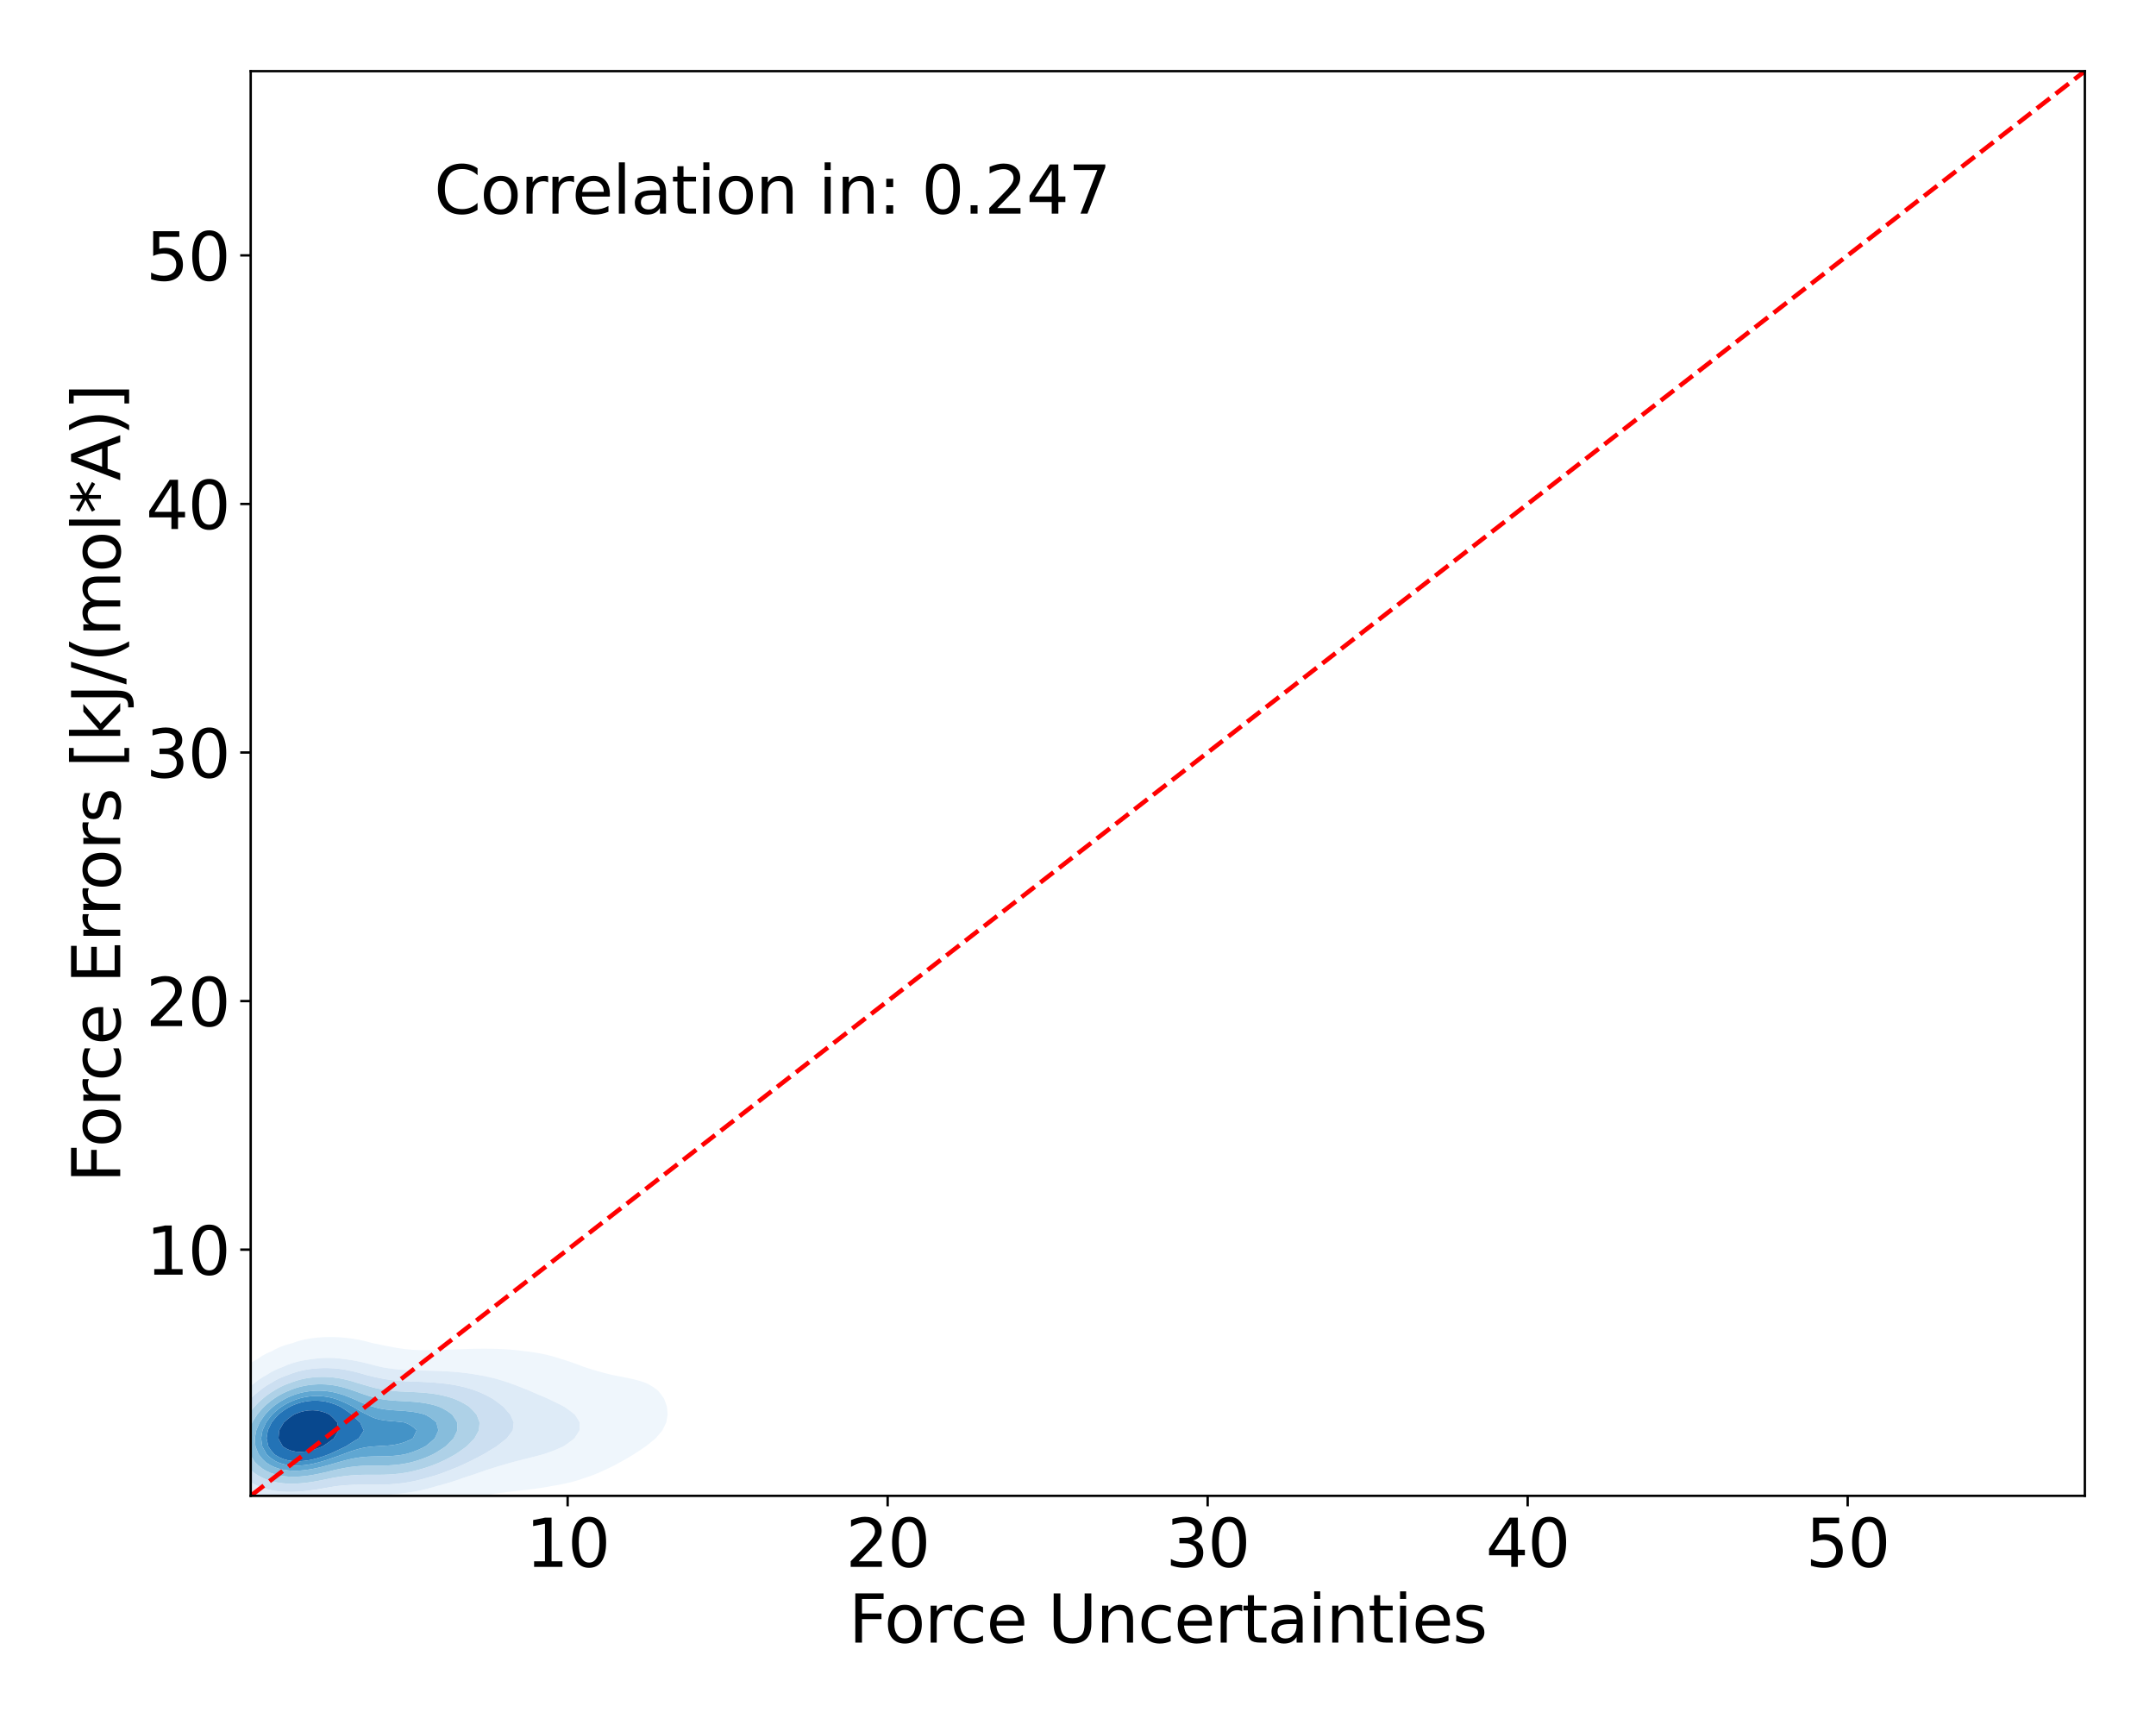 <?xml version="1.0" encoding="utf-8" standalone="no"?>
<!DOCTYPE svg PUBLIC "-//W3C//DTD SVG 1.1//EN"
  "http://www.w3.org/Graphics/SVG/1.1/DTD/svg11.dtd">
<svg xmlns:xlink="http://www.w3.org/1999/xlink" width="720pt" height="576pt" viewBox="0 0 720 576" xmlns="http://www.w3.org/2000/svg" version="1.1">
 <defs>
  <style type="text/css">*{stroke-linejoin: round; stroke-linecap: butt}</style>
 </defs>
 <g id="figure_1">
  <g id="patch_1">
   <path d="M 0 576 
L 720 576 
L 720 0 
L 0 0 
z
" style="fill: #ffffff"/>
  </g>
  <g id="axes_1">
   <g id="patch_2">
    <path d="M 83.72 499.48 
L 696.24 499.48 
L 696.24 23.76 
L 83.72 23.76 
z
" style="fill: #ffffff"/>
   </g>
   <g id="QuadContourSet_1">
    <path d="M 90.432 506.9 
L 91.835 507.02 
L 93.237 507.086 
L 94.64 507.103 
L 96.042 507.077 
L 97.445 507.012 
L 98.847 506.91 
L 100.25 506.777 
L 100.25 506.777 
L 101.652 506.683 
L 103.055 506.577 
L 104.458 506.463 
L 105.86 506.344 
L 107.263 506.227 
L 108.665 506.116 
L 110.068 506.017 
L 111.47 505.935 
L 112.873 505.873 
L 114.275 505.832 
L 115.678 505.81 
L 117.08 505.805 
L 118.483 505.811 
L 119.886 505.822 
L 121.288 505.832 
L 122.691 505.836 
L 124.093 505.829 
L 125.496 505.806 
L 126.898 505.764 
L 128.301 505.7 
L 129.703 505.612 
L 131.106 505.499 
L 132.508 505.358 
L 133.911 505.189 
L 135.314 504.989 
L 136.716 504.758 
L 138.119 504.493 
L 139.521 504.194 
L 139.811 504.127 
L 140.924 503.962 
L 142.326 503.734 
L 143.729 503.483 
L 145.131 503.209 
L 146.534 502.911 
L 147.936 502.589 
L 149.339 502.243 
L 150.742 501.874 
L 152.144 501.481 
L 152.156 501.478 
L 153.547 501.212 
L 154.949 500.932 
L 156.352 500.641 
L 157.754 500.343 
L 159.157 500.04 
L 160.559 499.735 
L 161.962 499.433 
L 163.364 499.136 
L 164.767 498.848 
L 164.868 498.828 
L 166.17 498.646 
L 167.572 498.457 
L 168.975 498.277 
L 170.377 498.103 
L 171.78 497.936 
L 173.182 497.772 
L 174.585 497.608 
L 175.987 497.443 
L 177.39 497.271 
L 178.792 497.089 
L 180.195 496.893 
L 181.598 496.678 
L 183 496.441 
L 184.387 496.179 
L 184.403 496.177 
L 185.805 495.95 
L 187.208 495.696 
L 188.61 495.411 
L 190.013 495.089 
L 191.415 494.728 
L 192.818 494.32 
L 194.221 493.861 
L 195.139 493.53 
L 195.623 493.38 
L 197.026 492.914 
L 198.428 492.396 
L 199.831 491.821 
L 201.233 491.183 
L 201.863 490.88 
L 202.636 490.536 
L 204.038 489.877 
L 205.441 489.163 
L 206.843 488.393 
L 207.139 488.231 
L 208.246 487.62 
L 209.649 486.816 
L 211.051 485.971 
L 211.7 485.581 
L 212.454 485.087 
L 213.856 484.169 
L 215.259 483.218 
L 215.689 482.932 
L 216.661 482.155 
L 218.064 481.01 
L 218.934 480.283 
L 219.466 479.675 
L 220.869 478.029 
L 221.196 477.633 
L 222.271 475.451 
L 222.494 474.984 
L 222.971 472.334 
L 222.729 469.685 
L 222.271 468.406 
L 221.762 467.035 
L 220.869 465.745 
L 219.78 464.386 
L 219.466 464.121 
L 218.064 463.09 
L 216.661 462.271 
L 215.521 461.737 
L 215.259 461.636 
L 213.856 461.165 
L 212.454 460.771 
L 211.051 460.433 
L 209.649 460.132 
L 208.246 459.852 
L 206.843 459.579 
L 205.441 459.305 
L 204.379 459.087 
L 204.038 459.012 
L 202.636 458.668 
L 201.233 458.3 
L 199.831 457.907 
L 198.428 457.492 
L 197.026 457.062 
L 195.623 456.622 
L 195.051 456.438 
L 194.221 456.122 
L 192.818 455.59 
L 191.415 455.078 
L 190.013 454.594 
L 188.61 454.142 
L 187.422 453.788 
L 187.208 453.713 
L 185.805 453.255 
L 184.403 452.848 
L 183 452.487 
L 181.598 452.17 
L 180.195 451.893 
L 178.792 451.65 
L 177.39 451.44 
L 175.987 451.258 
L 174.934 451.139 
L 174.585 451.091 
L 173.182 450.921 
L 171.78 450.776 
L 170.377 450.655 
L 168.975 450.555 
L 167.572 450.476 
L 166.17 450.416 
L 164.767 450.375 
L 163.364 450.351 
L 161.962 450.342 
L 160.559 450.347 
L 159.157 450.365 
L 157.754 450.393 
L 156.352 450.43 
L 154.949 450.474 
L 153.547 450.523 
L 152.144 450.576 
L 150.742 450.631 
L 149.339 450.685 
L 147.936 450.736 
L 146.534 450.782 
L 145.131 450.82 
L 143.729 450.845 
L 142.326 450.853 
L 140.924 450.84 
L 139.521 450.8 
L 138.119 450.729 
L 136.716 450.622 
L 135.314 450.477 
L 133.911 450.294 
L 132.508 450.075 
L 131.106 449.825 
L 129.703 449.553 
L 128.301 449.268 
L 126.898 448.979 
L 125.496 448.697 
L 124.418 448.49 
L 124.093 448.398 
L 122.691 448.017 
L 121.288 447.677 
L 119.886 447.379 
L 118.483 447.123 
L 117.08 446.911 
L 115.678 446.74 
L 114.275 446.61 
L 112.873 446.52 
L 111.47 446.468 
L 110.068 446.455 
L 108.665 446.481 
L 107.263 446.548 
L 105.86 446.659 
L 104.458 446.817 
L 103.055 447.028 
L 101.652 447.299 
L 100.25 447.638 
L 98.847 448.059 
L 97.662 448.49 
L 97.445 448.54 
L 96.042 448.915 
L 94.64 449.369 
L 93.237 449.921 
L 91.835 450.593 
L 90.866 451.139 
L 90.432 451.309 
L 89.03 451.929 
L 87.627 452.69 
L 86.224 453.634 
L 86.012 453.788 
L 84.822 454.438 
L 83.419 455.371 
L 82.129 456.438 
L 82.017 456.511 
L 80.614 457.496 
L 79.212 458.751 
L 78.869 459.087 
L 77.809 459.966 
L 76.407 461.397 
L 76.101 461.737 
L 75.004 462.836 
L 73.735 464.386 
L 73.602 464.543 
L 72.199 466.304 
L 71.679 467.035 
L 70.796 468.333 
L 69.952 469.685 
L 69.394 470.699 
L 68.521 472.334 
L 67.991 473.57 
L 67.369 474.984 
L 66.589 477.466 
L 66.532 477.633 
L 65.903 480.283 
L 65.601 482.932 
L 65.594 485.581 
L 65.902 488.231 
L 66.589 490.81 
L 66.606 490.88 
L 67.659 493.53 
L 67.991 494.132 
L 69.234 496.179 
L 69.394 496.401 
L 70.796 498.178 
L 71.412 498.828 
L 72.199 499.639 
L 73.602 500.847 
L 74.506 501.478 
L 75.004 501.865 
L 76.407 502.817 
L 77.809 503.56 
L 79.172 504.127 
L 79.212 504.148 
L 80.614 504.825 
L 82.017 505.363 
L 83.419 505.789 
L 84.822 506.126 
L 86.224 506.389 
L 87.627 506.591 
L 89.03 506.743 
L 89.457 506.777 
z
M 83.594 498.828 
L 83.419 498.76 
L 82.017 498.114 
L 80.614 497.291 
L 79.212 496.24 
L 79.138 496.179 
L 77.809 495.051 
L 76.42 493.53 
L 76.407 493.512 
L 75.004 491.503 
L 74.625 490.88 
L 73.602 488.461 
L 73.509 488.231 
L 72.873 485.581 
L 72.694 482.932 
L 72.899 480.283 
L 73.493 477.633 
L 73.602 477.33 
L 74.401 474.984 
L 75.004 473.733 
L 75.686 472.334 
L 76.407 471.143 
L 77.35 469.685 
L 77.809 469.051 
L 79.212 467.29 
L 79.43 467.035 
L 80.614 465.683 
L 81.982 464.386 
L 82.017 464.352 
L 83.419 463.018 
L 84.822 461.937 
L 85.107 461.737 
L 86.224 460.838 
L 87.627 459.89 
L 89.03 459.109 
L 89.072 459.087 
L 90.432 458.226 
L 91.835 457.491 
L 93.237 456.881 
L 94.441 456.438 
L 94.64 456.342 
L 96.042 455.734 
L 97.445 455.23 
L 98.847 454.813 
L 100.25 454.47 
L 101.652 454.189 
L 103.055 453.964 
L 104.458 453.789 
L 104.46 453.788 
L 105.86 453.601 
L 107.263 453.476 
L 108.665 453.411 
L 110.068 453.404 
L 111.47 453.453 
L 112.873 453.559 
L 114.275 453.721 
L 114.716 453.788 
L 115.678 453.898 
L 117.08 454.098 
L 118.483 454.34 
L 119.886 454.621 
L 121.288 454.936 
L 122.691 455.278 
L 124.093 455.638 
L 125.496 456.004 
L 126.898 456.362 
L 127.218 456.438 
L 128.301 456.634 
L 129.703 456.859 
L 131.106 457.053 
L 132.508 457.212 
L 133.911 457.339 
L 135.314 457.435 
L 136.716 457.507 
L 138.119 457.56 
L 139.521 457.6 
L 140.924 457.632 
L 142.326 457.662 
L 143.729 457.694 
L 145.131 457.732 
L 146.534 457.779 
L 147.936 457.838 
L 149.339 457.912 
L 150.742 458.002 
L 152.144 458.111 
L 153.547 458.241 
L 154.949 458.393 
L 156.352 458.571 
L 157.754 458.775 
L 159.157 459.008 
L 159.588 459.087 
L 160.559 459.249 
L 161.962 459.512 
L 163.364 459.81 
L 164.767 460.147 
L 166.17 460.522 
L 167.572 460.936 
L 168.975 461.389 
L 169.986 461.737 
L 170.377 461.874 
L 171.78 462.379 
L 173.182 462.912 
L 174.585 463.467 
L 175.987 464.039 
L 176.832 464.386 
L 177.39 464.629 
L 178.792 465.229 
L 180.195 465.829 
L 181.598 466.43 
L 183 467.035 
L 183 467.035 
L 184.403 467.705 
L 185.805 468.385 
L 187.208 469.087 
L 188.36 469.685 
L 188.61 469.854 
L 190.013 470.84 
L 191.415 471.901 
L 191.953 472.334 
L 192.818 473.665 
L 193.602 474.984 
L 193.528 477.633 
L 192.818 478.761 
L 191.829 480.283 
L 191.415 480.617 
L 190.013 481.682 
L 188.61 482.663 
L 188.199 482.932 
L 187.208 483.398 
L 185.805 484.005 
L 184.403 484.56 
L 183 485.07 
L 181.598 485.543 
L 181.478 485.581 
L 180.195 485.936 
L 178.792 486.306 
L 177.39 486.664 
L 175.987 487.016 
L 174.585 487.368 
L 173.182 487.725 
L 171.78 488.091 
L 171.275 488.231 
L 170.377 488.472 
L 168.975 488.868 
L 167.572 489.28 
L 166.17 489.704 
L 164.767 490.139 
L 163.364 490.58 
L 162.429 490.88 
L 161.962 491.04 
L 160.559 491.537 
L 159.157 492.027 
L 157.754 492.505 
L 156.352 492.967 
L 154.949 493.411 
L 154.572 493.53 
L 153.547 493.902 
L 152.144 494.393 
L 150.742 494.853 
L 149.339 495.282 
L 147.936 495.681 
L 146.534 496.05 
L 146.017 496.179 
L 145.131 496.455 
L 143.729 496.861 
L 142.326 497.23 
L 140.924 497.561 
L 139.521 497.856 
L 138.119 498.118 
L 136.716 498.348 
L 135.314 498.546 
L 133.911 498.715 
L 132.773 498.828 
L 132.508 498.864 
L 131.106 499.017 
L 129.703 499.133 
L 128.301 499.215 
L 126.898 499.267 
L 125.496 499.294 
L 124.093 499.301 
L 122.691 499.295 
L 121.288 499.283 
L 119.886 499.276 
L 118.483 499.281 
L 117.08 499.308 
L 115.678 499.362 
L 114.275 499.447 
L 112.873 499.564 
L 111.47 499.709 
L 110.068 499.876 
L 108.665 500.058 
L 107.263 500.247 
L 105.86 500.433 
L 104.458 500.611 
L 103.055 500.773 
L 101.652 500.915 
L 100.25 501.033 
L 98.847 501.122 
L 97.445 501.179 
L 96.042 501.201 
L 94.64 501.184 
L 93.237 501.124 
L 91.835 501.014 
L 90.432 500.848 
L 89.03 500.616 
L 87.627 500.307 
L 86.224 499.905 
L 84.822 499.392 
z
" clip-path="url(#paee9b5a2d8)" style="fill: #eff6fc"/>
    <path d="M 84.822 499.392 
L 86.224 499.905 
L 87.627 500.307 
L 89.03 500.616 
L 90.432 500.848 
L 91.835 501.014 
L 93.237 501.124 
L 94.64 501.184 
L 96.042 501.201 
L 97.445 501.179 
L 98.847 501.122 
L 100.25 501.033 
L 101.652 500.915 
L 103.055 500.773 
L 104.458 500.611 
L 105.86 500.433 
L 107.263 500.247 
L 108.665 500.058 
L 110.068 499.876 
L 111.47 499.709 
L 112.873 499.564 
L 114.275 499.447 
L 115.678 499.362 
L 117.08 499.308 
L 118.483 499.281 
L 119.886 499.276 
L 121.288 499.283 
L 122.691 499.295 
L 124.093 499.301 
L 125.496 499.294 
L 126.898 499.267 
L 128.301 499.215 
L 129.703 499.133 
L 131.106 499.017 
L 132.508 498.864 
L 132.773 498.828 
L 133.911 498.715 
L 135.314 498.546 
L 136.716 498.348 
L 138.119 498.118 
L 139.521 497.856 
L 140.924 497.561 
L 142.326 497.23 
L 143.729 496.861 
L 145.131 496.455 
L 146.017 496.179 
L 146.534 496.05 
L 147.936 495.681 
L 149.339 495.282 
L 150.742 494.853 
L 152.144 494.393 
L 153.547 493.902 
L 154.572 493.53 
L 154.949 493.411 
L 156.352 492.967 
L 157.754 492.505 
L 159.157 492.027 
L 160.559 491.537 
L 161.962 491.04 
L 162.429 490.88 
L 163.364 490.58 
L 164.767 490.139 
L 166.17 489.704 
L 167.572 489.28 
L 168.975 488.868 
L 170.377 488.472 
L 171.275 488.231 
L 171.78 488.091 
L 173.182 487.725 
L 174.585 487.368 
L 175.987 487.016 
L 177.39 486.664 
L 178.792 486.306 
L 180.195 485.936 
L 181.478 485.581 
L 181.598 485.543 
L 183 485.07 
L 184.403 484.56 
L 185.805 484.005 
L 187.208 483.398 
L 188.199 482.932 
L 188.61 482.663 
L 190.013 481.682 
L 191.415 480.617 
L 191.829 480.283 
L 192.818 478.761 
L 193.528 477.633 
L 193.602 474.984 
L 192.818 473.665 
L 191.953 472.334 
L 191.415 471.901 
L 190.013 470.84 
L 188.61 469.854 
L 188.36 469.685 
L 187.208 469.087 
L 185.805 468.385 
L 184.403 467.705 
L 183 467.035 
L 183 467.035 
L 181.598 466.43 
L 180.195 465.829 
L 178.792 465.229 
L 177.39 464.629 
L 176.832 464.386 
L 175.987 464.039 
L 174.585 463.467 
L 173.182 462.912 
L 171.78 462.379 
L 170.377 461.874 
L 169.986 461.737 
L 168.975 461.389 
L 167.572 460.936 
L 166.17 460.522 
L 164.767 460.147 
L 163.364 459.81 
L 161.962 459.512 
L 160.559 459.249 
L 159.588 459.087 
L 159.157 459.008 
L 157.754 458.775 
L 156.352 458.571 
L 154.949 458.393 
L 153.547 458.241 
L 152.144 458.111 
L 150.742 458.002 
L 149.339 457.912 
L 147.936 457.838 
L 146.534 457.779 
L 145.131 457.732 
L 143.729 457.694 
L 142.326 457.662 
L 140.924 457.632 
L 139.521 457.6 
L 138.119 457.56 
L 136.716 457.507 
L 135.314 457.435 
L 133.911 457.339 
L 132.508 457.212 
L 131.106 457.053 
L 129.703 456.859 
L 128.301 456.634 
L 127.218 456.438 
L 126.898 456.362 
L 125.496 456.004 
L 124.093 455.638 
L 122.691 455.278 
L 121.288 454.936 
L 119.886 454.621 
L 118.483 454.34 
L 117.08 454.098 
L 115.678 453.898 
L 114.716 453.788 
L 114.275 453.721 
L 112.873 453.559 
L 111.47 453.453 
L 110.068 453.404 
L 108.665 453.411 
L 107.263 453.476 
L 105.86 453.601 
L 104.46 453.788 
L 104.458 453.789 
L 103.055 453.964 
L 101.652 454.189 
L 100.25 454.47 
L 98.847 454.813 
L 97.445 455.23 
L 96.042 455.734 
L 94.64 456.342 
L 94.441 456.438 
L 93.237 456.881 
L 91.835 457.491 
L 90.432 458.226 
L 89.072 459.087 
L 89.03 459.109 
L 87.627 459.89 
L 86.224 460.838 
L 85.107 461.737 
L 84.822 461.937 
L 83.419 463.018 
L 82.017 464.352 
L 81.982 464.386 
L 80.614 465.683 
L 79.43 467.035 
L 79.212 467.29 
L 77.809 469.051 
L 77.35 469.685 
L 76.407 471.143 
L 75.686 472.334 
L 75.004 473.733 
L 74.401 474.984 
L 73.602 477.33 
L 73.493 477.633 
L 72.899 480.283 
L 72.694 482.932 
L 72.873 485.581 
L 73.509 488.231 
L 73.602 488.461 
L 74.625 490.88 
L 75.004 491.503 
L 76.407 493.512 
L 76.42 493.53 
L 77.809 495.051 
L 79.138 496.179 
L 79.212 496.24 
L 80.614 497.291 
L 82.017 498.114 
L 83.419 498.76 
L 83.594 498.828 
z
M 86.152 496.179 
L 84.822 495.588 
L 83.419 494.792 
L 82.017 493.775 
L 81.722 493.53 
L 80.614 492.519 
L 79.212 490.9 
L 79.196 490.88 
L 77.809 488.542 
L 77.645 488.231 
L 76.77 485.581 
L 76.451 482.932 
L 76.576 480.283 
L 77.12 477.633 
L 77.809 475.778 
L 78.097 474.984 
L 79.212 472.844 
L 79.486 472.334 
L 80.614 470.649 
L 81.32 469.685 
L 82.017 468.831 
L 83.419 467.304 
L 83.687 467.035 
L 84.822 465.912 
L 86.224 464.737 
L 86.69 464.386 
L 87.627 463.629 
L 89.03 462.652 
L 90.432 461.837 
L 90.623 461.737 
L 91.835 460.994 
L 93.237 460.269 
L 94.64 459.663 
L 96.042 459.154 
L 96.252 459.087 
L 97.445 458.611 
L 98.847 458.144 
L 100.25 457.762 
L 101.652 457.454 
L 103.055 457.211 
L 104.458 457.027 
L 105.86 456.898 
L 107.263 456.822 
L 108.665 456.797 
L 110.068 456.823 
L 111.47 456.9 
L 112.873 457.028 
L 114.275 457.208 
L 115.678 457.439 
L 117.08 457.721 
L 118.483 458.049 
L 119.886 458.417 
L 121.288 458.817 
L 122.204 459.087 
L 122.691 459.209 
L 124.093 459.55 
L 125.496 459.878 
L 126.898 460.179 
L 128.301 460.446 
L 129.703 460.671 
L 131.106 460.855 
L 132.508 460.999 
L 133.911 461.11 
L 135.314 461.193 
L 136.716 461.259 
L 138.119 461.314 
L 139.521 461.366 
L 140.924 461.423 
L 142.326 461.49 
L 143.729 461.574 
L 145.131 461.678 
L 145.775 461.737 
L 146.534 461.798 
L 147.936 461.935 
L 149.339 462.103 
L 150.742 462.306 
L 152.144 462.546 
L 153.547 462.83 
L 154.949 463.159 
L 156.352 463.54 
L 157.754 463.975 
L 158.932 464.386 
L 159.157 464.471 
L 160.559 465.04 
L 161.962 465.683 
L 163.364 466.401 
L 164.504 467.035 
L 164.767 467.219 
L 166.17 468.222 
L 167.572 469.295 
L 168.078 469.685 
L 168.975 470.708 
L 170.377 472.293 
L 170.416 472.334 
L 171.57 474.984 
L 171.247 477.633 
L 170.377 478.787 
L 169.272 480.283 
L 168.975 480.505 
L 167.572 481.607 
L 166.17 482.707 
L 165.895 482.932 
L 164.767 483.616 
L 163.364 484.472 
L 161.962 485.316 
L 161.53 485.581 
L 160.559 486.097 
L 159.157 486.836 
L 157.754 487.549 
L 156.359 488.231 
L 156.352 488.234 
L 154.949 488.904 
L 153.547 489.538 
L 152.144 490.133 
L 150.742 490.691 
L 150.25 490.88 
L 149.339 491.251 
L 147.936 491.789 
L 146.534 492.284 
L 145.131 492.738 
L 143.729 493.151 
L 142.326 493.526 
L 142.311 493.53 
L 140.924 493.929 
L 139.521 494.286 
L 138.119 494.6 
L 136.716 494.872 
L 135.314 495.104 
L 133.911 495.297 
L 132.508 495.453 
L 131.106 495.574 
L 129.703 495.663 
L 128.301 495.722 
L 126.898 495.755 
L 125.496 495.768 
L 124.093 495.767 
L 122.691 495.76 
L 121.288 495.756 
L 119.886 495.763 
L 118.483 495.79 
L 117.08 495.844 
L 115.678 495.926 
L 114.275 496.039 
L 112.873 496.179 
L 112.873 496.179 
L 111.47 496.389 
L 110.068 496.619 
L 108.665 496.86 
L 107.263 497.101 
L 105.86 497.332 
L 104.458 497.547 
L 103.055 497.737 
L 101.652 497.899 
L 100.25 498.027 
L 98.847 498.116 
L 97.445 498.164 
L 96.042 498.165 
L 94.64 498.115 
L 93.237 498.007 
L 91.835 497.832 
L 90.432 497.581 
L 89.03 497.239 
L 87.627 496.791 
L 86.224 496.213 
z
" clip-path="url(#paee9b5a2d8)" style="fill: #deebf7"/>
    <path d="M 86.224 496.213 
L 87.627 496.791 
L 89.03 497.239 
L 90.432 497.581 
L 91.835 497.832 
L 93.237 498.007 
L 94.64 498.115 
L 96.042 498.165 
L 97.445 498.164 
L 98.847 498.116 
L 100.25 498.027 
L 101.652 497.899 
L 103.055 497.737 
L 104.458 497.547 
L 105.86 497.332 
L 107.263 497.101 
L 108.665 496.86 
L 110.068 496.619 
L 111.47 496.389 
L 112.873 496.179 
L 112.873 496.179 
L 114.275 496.039 
L 115.678 495.926 
L 117.08 495.844 
L 118.483 495.79 
L 119.886 495.763 
L 121.288 495.756 
L 122.691 495.76 
L 124.093 495.767 
L 125.496 495.768 
L 126.898 495.755 
L 128.301 495.722 
L 129.703 495.663 
L 131.106 495.574 
L 132.508 495.453 
L 133.911 495.297 
L 135.314 495.104 
L 136.716 494.872 
L 138.119 494.6 
L 139.521 494.286 
L 140.924 493.929 
L 142.311 493.53 
L 142.326 493.526 
L 143.729 493.151 
L 145.131 492.738 
L 146.534 492.284 
L 147.936 491.789 
L 149.339 491.251 
L 150.25 490.88 
L 150.742 490.691 
L 152.144 490.133 
L 153.547 489.538 
L 154.949 488.904 
L 156.352 488.234 
L 156.359 488.231 
L 157.754 487.549 
L 159.157 486.836 
L 160.559 486.097 
L 161.53 485.581 
L 161.962 485.316 
L 163.364 484.472 
L 164.767 483.616 
L 165.895 482.932 
L 166.17 482.707 
L 167.572 481.607 
L 168.975 480.505 
L 169.272 480.283 
L 170.377 478.787 
L 171.247 477.633 
L 171.57 474.984 
L 170.416 472.334 
L 170.377 472.293 
L 168.975 470.708 
L 168.078 469.685 
L 167.572 469.295 
L 166.17 468.222 
L 164.767 467.219 
L 164.504 467.035 
L 163.364 466.401 
L 161.962 465.683 
L 160.559 465.04 
L 159.157 464.471 
L 158.932 464.386 
L 157.754 463.975 
L 156.352 463.54 
L 154.949 463.159 
L 153.547 462.83 
L 152.144 462.546 
L 150.742 462.306 
L 149.339 462.103 
L 147.936 461.935 
L 146.534 461.798 
L 145.775 461.737 
L 145.131 461.678 
L 143.729 461.574 
L 142.326 461.49 
L 140.924 461.423 
L 139.521 461.366 
L 138.119 461.314 
L 136.716 461.259 
L 135.314 461.193 
L 133.911 461.11 
L 132.508 460.999 
L 131.106 460.855 
L 129.703 460.671 
L 128.301 460.446 
L 126.898 460.179 
L 125.496 459.878 
L 124.093 459.55 
L 122.691 459.209 
L 122.204 459.087 
L 121.288 458.817 
L 119.886 458.417 
L 118.483 458.049 
L 117.08 457.721 
L 115.678 457.439 
L 114.275 457.208 
L 112.873 457.028 
L 111.47 456.9 
L 110.068 456.823 
L 108.665 456.797 
L 107.263 456.822 
L 105.86 456.898 
L 104.458 457.027 
L 103.055 457.211 
L 101.652 457.454 
L 100.25 457.762 
L 98.847 458.144 
L 97.445 458.611 
L 96.252 459.087 
L 96.042 459.154 
L 94.64 459.663 
L 93.237 460.269 
L 91.835 460.994 
L 90.623 461.737 
L 90.432 461.837 
L 89.03 462.652 
L 87.627 463.629 
L 86.69 464.386 
L 86.224 464.737 
L 84.822 465.912 
L 83.687 467.035 
L 83.419 467.304 
L 82.017 468.831 
L 81.32 469.685 
L 80.614 470.649 
L 79.486 472.334 
L 79.212 472.844 
L 78.097 474.984 
L 77.809 475.778 
L 77.12 477.633 
L 76.576 480.283 
L 76.451 482.932 
L 76.77 485.581 
L 77.645 488.231 
L 77.809 488.542 
L 79.196 490.88 
L 79.212 490.9 
L 80.614 492.519 
L 81.722 493.53 
L 82.017 493.775 
L 83.419 494.792 
L 84.822 495.588 
L 86.152 496.179 
z
M 87.821 493.53 
L 87.627 493.446 
L 86.224 492.717 
L 84.822 491.773 
L 83.758 490.88 
L 83.419 490.54 
L 82.017 488.864 
L 81.566 488.231 
L 80.614 486.19 
L 80.357 485.581 
L 79.828 482.932 
L 79.864 480.283 
L 80.407 477.633 
L 80.614 477.095 
L 81.417 474.984 
L 82.017 473.905 
L 82.933 472.334 
L 83.419 471.666 
L 84.822 469.903 
L 85.008 469.685 
L 86.224 468.402 
L 87.627 467.143 
L 87.756 467.035 
L 89.03 465.986 
L 90.432 465.007 
L 91.464 464.386 
L 91.835 464.145 
L 93.237 463.329 
L 94.64 462.645 
L 96.042 462.071 
L 97.002 461.737 
L 97.445 461.556 
L 98.847 461.065 
L 100.25 460.667 
L 101.652 460.349 
L 103.055 460.104 
L 104.458 459.927 
L 105.86 459.813 
L 107.263 459.761 
L 108.665 459.77 
L 110.068 459.839 
L 111.47 459.97 
L 112.873 460.161 
L 114.275 460.414 
L 115.678 460.727 
L 117.08 461.094 
L 118.483 461.508 
L 119.209 461.737 
L 119.886 461.932 
L 121.288 462.346 
L 122.691 462.757 
L 124.093 463.15 
L 125.496 463.508 
L 126.898 463.821 
L 128.301 464.083 
L 129.703 464.292 
L 130.515 464.386 
L 131.106 464.448 
L 132.508 464.558 
L 133.911 464.641 
L 135.314 464.707 
L 136.716 464.767 
L 138.119 464.83 
L 139.521 464.905 
L 140.924 464.998 
L 142.326 465.118 
L 143.729 465.271 
L 145.131 465.464 
L 146.534 465.703 
L 147.936 465.994 
L 149.339 466.345 
L 150.742 466.762 
L 151.545 467.035 
L 152.144 467.272 
L 153.547 467.902 
L 154.949 468.642 
L 156.352 469.503 
L 156.627 469.685 
L 157.754 470.779 
L 159.157 472.334 
L 159.157 472.334 
L 160.175 474.984 
L 159.919 477.633 
L 159.157 479.009 
L 158.471 480.283 
L 157.754 481.022 
L 156.352 482.452 
L 155.878 482.932 
L 154.949 483.619 
L 153.547 484.622 
L 152.144 485.569 
L 152.125 485.581 
L 150.742 486.369 
L 149.339 487.112 
L 147.936 487.802 
L 147.008 488.231 
L 146.534 488.44 
L 145.131 489.023 
L 143.729 489.553 
L 142.326 490.031 
L 140.924 490.46 
L 139.521 490.842 
L 139.367 490.88 
L 138.119 491.2 
L 136.716 491.509 
L 135.314 491.769 
L 133.911 491.981 
L 132.508 492.149 
L 131.106 492.274 
L 129.703 492.361 
L 128.301 492.414 
L 126.898 492.44 
L 125.496 492.446 
L 124.093 492.443 
L 122.691 492.442 
L 121.288 492.455 
L 119.886 492.491 
L 118.483 492.561 
L 117.08 492.667 
L 115.678 492.812 
L 114.275 492.993 
L 112.873 493.203 
L 111.47 493.433 
L 110.925 493.53 
L 110.068 493.705 
L 108.665 493.999 
L 107.263 494.285 
L 105.86 494.554 
L 104.458 494.797 
L 103.055 495.008 
L 101.652 495.181 
L 100.25 495.311 
L 98.847 495.393 
L 97.445 495.424 
L 96.042 495.396 
L 94.64 495.302 
L 93.237 495.135 
L 91.835 494.881 
L 90.432 494.528 
L 89.03 494.055 
z
" clip-path="url(#paee9b5a2d8)" style="fill: #ccdff1"/>
    <path d="M 89.03 494.055 
L 90.432 494.528 
L 91.835 494.881 
L 93.237 495.135 
L 94.64 495.302 
L 96.042 495.396 
L 97.445 495.424 
L 98.847 495.393 
L 100.25 495.311 
L 101.652 495.181 
L 103.055 495.008 
L 104.458 494.797 
L 105.86 494.554 
L 107.263 494.285 
L 108.665 493.999 
L 110.068 493.705 
L 110.925 493.53 
L 111.47 493.433 
L 112.873 493.203 
L 114.275 492.993 
L 115.678 492.812 
L 117.08 492.667 
L 118.483 492.561 
L 119.886 492.491 
L 121.288 492.455 
L 122.691 492.442 
L 124.093 492.443 
L 125.496 492.446 
L 126.898 492.44 
L 128.301 492.414 
L 129.703 492.361 
L 131.106 492.274 
L 132.508 492.149 
L 133.911 491.981 
L 135.314 491.769 
L 136.716 491.509 
L 138.119 491.2 
L 139.367 490.88 
L 139.521 490.842 
L 140.924 490.46 
L 142.326 490.031 
L 143.729 489.553 
L 145.131 489.023 
L 146.534 488.44 
L 147.008 488.231 
L 147.936 487.802 
L 149.339 487.112 
L 150.742 486.369 
L 152.125 485.581 
L 152.144 485.569 
L 153.547 484.622 
L 154.949 483.619 
L 155.878 482.932 
L 156.352 482.452 
L 157.754 481.022 
L 158.471 480.283 
L 159.157 479.009 
L 159.919 477.633 
L 160.175 474.984 
L 159.157 472.334 
L 159.157 472.334 
L 157.754 470.779 
L 156.627 469.685 
L 156.352 469.503 
L 154.949 468.642 
L 153.547 467.902 
L 152.144 467.272 
L 151.545 467.035 
L 150.742 466.762 
L 149.339 466.345 
L 147.936 465.994 
L 146.534 465.703 
L 145.131 465.464 
L 143.729 465.271 
L 142.326 465.118 
L 140.924 464.998 
L 139.521 464.905 
L 138.119 464.83 
L 136.716 464.767 
L 135.314 464.707 
L 133.911 464.641 
L 132.508 464.558 
L 131.106 464.448 
L 130.515 464.386 
L 129.703 464.292 
L 128.301 464.083 
L 126.898 463.821 
L 125.496 463.508 
L 124.093 463.15 
L 122.691 462.757 
L 121.288 462.346 
L 119.886 461.932 
L 119.209 461.737 
L 118.483 461.508 
L 117.08 461.094 
L 115.678 460.727 
L 114.275 460.414 
L 112.873 460.161 
L 111.47 459.97 
L 110.068 459.839 
L 108.665 459.77 
L 107.263 459.761 
L 105.86 459.813 
L 104.458 459.927 
L 103.055 460.104 
L 101.652 460.349 
L 100.25 460.667 
L 98.847 461.065 
L 97.445 461.556 
L 97.002 461.737 
L 96.042 462.071 
L 94.64 462.645 
L 93.237 463.329 
L 91.835 464.145 
L 91.464 464.386 
L 90.432 465.007 
L 89.03 465.986 
L 87.756 467.035 
L 87.627 467.143 
L 86.224 468.402 
L 85.008 469.685 
L 84.822 469.903 
L 83.419 471.666 
L 82.933 472.334 
L 82.017 473.905 
L 81.417 474.984 
L 80.614 477.095 
L 80.407 477.633 
L 79.864 480.283 
L 79.828 482.932 
L 80.357 485.581 
L 80.614 486.19 
L 81.566 488.231 
L 82.017 488.864 
L 83.419 490.54 
L 83.758 490.88 
L 84.822 491.773 
L 86.224 492.717 
L 87.627 493.446 
L 87.821 493.53 
z
M 88.43 490.88 
L 87.627 490.383 
L 86.224 489.289 
L 85.151 488.231 
L 84.822 487.78 
L 83.483 485.581 
L 83.419 485.374 
L 82.723 482.932 
L 82.648 480.283 
L 83.163 477.633 
L 83.419 476.994 
L 84.23 474.984 
L 84.822 473.999 
L 85.89 472.334 
L 86.224 471.918 
L 87.627 470.309 
L 88.233 469.685 
L 89.03 468.945 
L 90.432 467.795 
L 91.503 467.035 
L 91.835 466.801 
L 93.237 465.913 
L 94.64 465.166 
L 96.042 464.535 
L 96.425 464.386 
L 97.445 463.954 
L 98.847 463.459 
L 100.25 463.059 
L 101.652 462.744 
L 103.055 462.508 
L 104.458 462.345 
L 105.86 462.253 
L 107.263 462.23 
L 108.665 462.278 
L 110.068 462.395 
L 111.47 462.584 
L 112.873 462.844 
L 114.275 463.173 
L 115.678 463.566 
L 117.08 464.017 
L 118.14 464.386 
L 118.483 464.506 
L 119.886 465.004 
L 121.288 465.501 
L 122.691 465.974 
L 124.093 466.405 
L 125.496 466.777 
L 126.672 467.035 
L 126.898 467.086 
L 128.301 467.328 
L 129.703 467.509 
L 131.106 467.643 
L 132.508 467.742 
L 133.911 467.821 
L 135.314 467.896 
L 136.716 467.977 
L 138.119 468.078 
L 139.521 468.209 
L 140.924 468.381 
L 142.326 468.605 
L 143.729 468.89 
L 145.131 469.246 
L 146.534 469.685 
L 146.534 469.685 
L 147.936 470.342 
L 149.339 471.149 
L 150.742 472.127 
L 151.006 472.334 
L 152.144 474.05 
L 152.686 474.984 
L 152.742 477.633 
L 152.144 478.85 
L 151.454 480.283 
L 150.742 481.026 
L 149.339 482.445 
L 148.844 482.932 
L 147.936 483.558 
L 146.534 484.47 
L 145.131 485.314 
L 144.658 485.581 
L 143.729 486.02 
L 142.326 486.623 
L 140.924 487.163 
L 139.521 487.642 
L 138.119 488.062 
L 137.465 488.231 
L 136.716 488.413 
L 135.314 488.698 
L 133.911 488.926 
L 132.508 489.102 
L 131.106 489.228 
L 129.703 489.311 
L 128.301 489.357 
L 126.898 489.377 
L 125.496 489.383 
L 124.093 489.387 
L 122.691 489.405 
L 121.288 489.451 
L 119.886 489.535 
L 118.483 489.666 
L 117.08 489.844 
L 115.678 490.067 
L 114.275 490.327 
L 112.873 490.616 
L 111.666 490.88 
L 111.47 490.926 
L 110.068 491.27 
L 108.665 491.609 
L 107.263 491.931 
L 105.86 492.228 
L 104.458 492.492 
L 103.055 492.716 
L 101.652 492.894 
L 100.25 493.022 
L 98.847 493.093 
L 97.445 493.101 
L 96.042 493.039 
L 94.64 492.896 
L 93.237 492.66 
L 91.835 492.316 
L 90.432 491.842 
L 89.03 491.213 
z
" clip-path="url(#paee9b5a2d8)" style="fill: #aed1e7"/>
    <path d="M 89.03 491.213 
L 90.432 491.842 
L 91.835 492.316 
L 93.237 492.66 
L 94.64 492.896 
L 96.042 493.039 
L 97.445 493.101 
L 98.847 493.093 
L 100.25 493.022 
L 101.652 492.894 
L 103.055 492.716 
L 104.458 492.492 
L 105.86 492.228 
L 107.263 491.931 
L 108.665 491.609 
L 110.068 491.27 
L 111.47 490.926 
L 111.666 490.88 
L 112.873 490.616 
L 114.275 490.327 
L 115.678 490.067 
L 117.08 489.844 
L 118.483 489.666 
L 119.886 489.535 
L 121.288 489.451 
L 122.691 489.405 
L 124.093 489.387 
L 125.496 489.383 
L 126.898 489.377 
L 128.301 489.357 
L 129.703 489.311 
L 131.106 489.228 
L 132.508 489.102 
L 133.911 488.926 
L 135.314 488.698 
L 136.716 488.413 
L 137.465 488.231 
L 138.119 488.062 
L 139.521 487.642 
L 140.924 487.163 
L 142.326 486.623 
L 143.729 486.02 
L 144.658 485.581 
L 145.131 485.314 
L 146.534 484.47 
L 147.936 483.558 
L 148.844 482.932 
L 149.339 482.445 
L 150.742 481.026 
L 151.454 480.283 
L 152.144 478.85 
L 152.742 477.633 
L 152.686 474.984 
L 152.144 474.05 
L 151.006 472.334 
L 150.742 472.127 
L 149.339 471.149 
L 147.936 470.342 
L 146.534 469.685 
L 146.534 469.685 
L 145.131 469.246 
L 143.729 468.89 
L 142.326 468.605 
L 140.924 468.381 
L 139.521 468.209 
L 138.119 468.078 
L 136.716 467.977 
L 135.314 467.896 
L 133.911 467.821 
L 132.508 467.742 
L 131.106 467.643 
L 129.703 467.509 
L 128.301 467.328 
L 126.898 467.086 
L 126.672 467.035 
L 125.496 466.777 
L 124.093 466.405 
L 122.691 465.974 
L 121.288 465.501 
L 119.886 465.004 
L 118.483 464.506 
L 118.14 464.386 
L 117.08 464.017 
L 115.678 463.566 
L 114.275 463.173 
L 112.873 462.844 
L 111.47 462.584 
L 110.068 462.395 
L 108.665 462.278 
L 107.263 462.23 
L 105.86 462.253 
L 104.458 462.345 
L 103.055 462.508 
L 101.652 462.744 
L 100.25 463.059 
L 98.847 463.459 
L 97.445 463.954 
L 96.425 464.386 
L 96.042 464.535 
L 94.64 465.166 
L 93.237 465.913 
L 91.835 466.801 
L 91.503 467.035 
L 90.432 467.795 
L 89.03 468.945 
L 88.233 469.685 
L 87.627 470.309 
L 86.224 471.918 
L 85.89 472.334 
L 84.822 473.999 
L 84.23 474.984 
L 83.419 476.994 
L 83.163 477.633 
L 82.648 480.283 
L 82.723 482.932 
L 83.419 485.374 
L 83.483 485.581 
L 84.822 487.78 
L 85.151 488.231 
L 86.224 489.289 
L 87.627 490.383 
L 88.43 490.88 
z
M 95.442 490.88 
L 94.64 490.759 
L 93.237 490.431 
L 91.835 489.959 
L 90.432 489.313 
L 89.03 488.453 
L 88.729 488.231 
L 87.627 487.162 
L 86.361 485.581 
L 86.224 485.28 
L 85.305 482.932 
L 85.097 480.283 
L 85.577 477.633 
L 86.224 476.102 
L 86.709 474.984 
L 87.627 473.599 
L 88.538 472.334 
L 89.03 471.793 
L 90.432 470.395 
L 91.237 469.685 
L 91.835 469.21 
L 93.237 468.225 
L 94.64 467.389 
L 95.322 467.035 
L 96.042 466.663 
L 97.445 466.047 
L 98.847 465.542 
L 100.25 465.135 
L 101.652 464.819 
L 103.055 464.587 
L 104.458 464.437 
L 105.482 464.386 
L 105.86 464.366 
L 107.263 464.377 
L 107.395 464.386 
L 108.665 464.47 
L 110.068 464.647 
L 111.47 464.907 
L 112.873 465.252 
L 114.275 465.676 
L 115.678 466.171 
L 117.08 466.722 
L 117.844 467.035 
L 118.483 467.327 
L 119.886 467.959 
L 121.288 468.561 
L 122.691 469.107 
L 124.093 469.577 
L 124.489 469.685 
L 125.496 470 
L 126.898 470.334 
L 128.301 470.576 
L 129.703 470.747 
L 131.106 470.87 
L 132.508 470.967 
L 133.911 471.058 
L 135.314 471.162 
L 136.716 471.296 
L 138.119 471.479 
L 139.521 471.725 
L 140.924 472.052 
L 141.873 472.334 
L 142.326 472.543 
L 143.729 473.36 
L 145.131 474.425 
L 145.736 474.984 
L 146.41 477.633 
L 145.201 480.283 
L 145.131 480.347 
L 143.729 481.589 
L 142.326 482.753 
L 142.094 482.932 
L 140.924 483.526 
L 139.521 484.159 
L 138.119 484.712 
L 136.716 485.186 
L 135.314 485.581 
L 135.314 485.581 
L 133.911 485.833 
L 132.508 486.021 
L 131.106 486.15 
L 129.703 486.231 
L 128.301 486.274 
L 126.898 486.295 
L 125.496 486.311 
L 124.093 486.34 
L 122.691 486.402 
L 121.288 486.512 
L 119.886 486.678 
L 118.483 486.905 
L 117.08 487.19 
L 115.678 487.524 
L 114.275 487.894 
L 113.088 488.231 
L 112.873 488.289 
L 111.47 488.694 
L 110.068 489.098 
L 108.665 489.487 
L 107.263 489.852 
L 105.86 490.183 
L 104.458 490.473 
L 103.055 490.715 
L 101.82 490.88 
L 101.652 490.904 
L 100.25 491.04 
L 98.847 491.102 
L 97.445 491.082 
L 96.042 490.97 
z
" clip-path="url(#paee9b5a2d8)" style="fill: #87bddc"/>
    <path d="M 96.042 490.97 
L 97.445 491.082 
L 98.847 491.102 
L 100.25 491.04 
L 101.652 490.904 
L 101.82 490.88 
L 103.055 490.715 
L 104.458 490.473 
L 105.86 490.183 
L 107.263 489.852 
L 108.665 489.487 
L 110.068 489.098 
L 111.47 488.694 
L 112.873 488.289 
L 113.088 488.231 
L 114.275 487.894 
L 115.678 487.524 
L 117.08 487.19 
L 118.483 486.905 
L 119.886 486.678 
L 121.288 486.512 
L 122.691 486.402 
L 124.093 486.34 
L 125.496 486.311 
L 126.898 486.295 
L 128.301 486.274 
L 129.703 486.231 
L 131.106 486.15 
L 132.508 486.021 
L 133.911 485.833 
L 135.314 485.581 
L 135.314 485.581 
L 136.716 485.186 
L 138.119 484.712 
L 139.521 484.159 
L 140.924 483.526 
L 142.094 482.932 
L 142.326 482.753 
L 143.729 481.589 
L 145.131 480.347 
L 145.201 480.283 
L 146.41 477.633 
L 145.736 474.984 
L 145.131 474.425 
L 143.729 473.36 
L 142.326 472.543 
L 141.873 472.334 
L 140.924 472.052 
L 139.521 471.725 
L 138.119 471.479 
L 136.716 471.296 
L 135.314 471.162 
L 133.911 471.058 
L 132.508 470.967 
L 131.106 470.87 
L 129.703 470.747 
L 128.301 470.576 
L 126.898 470.334 
L 125.496 470 
L 124.489 469.685 
L 124.093 469.577 
L 122.691 469.107 
L 121.288 468.561 
L 119.886 467.959 
L 118.483 467.327 
L 117.844 467.035 
L 117.08 466.722 
L 115.678 466.171 
L 114.275 465.676 
L 112.873 465.252 
L 111.47 464.907 
L 110.068 464.647 
L 108.665 464.47 
L 107.395 464.386 
L 107.263 464.377 
L 105.86 464.366 
L 105.482 464.386 
L 104.458 464.437 
L 103.055 464.587 
L 101.652 464.819 
L 100.25 465.135 
L 98.847 465.542 
L 97.445 466.047 
L 96.042 466.663 
L 95.322 467.035 
L 94.64 467.389 
L 93.237 468.225 
L 91.835 469.21 
L 91.237 469.685 
L 90.432 470.395 
L 89.03 471.793 
L 88.538 472.334 
L 87.627 473.599 
L 86.709 474.984 
L 86.224 476.102 
L 85.577 477.633 
L 85.097 480.283 
L 85.305 482.932 
L 86.224 485.28 
L 86.361 485.581 
L 87.627 487.162 
L 88.729 488.231 
L 89.03 488.453 
L 90.432 489.313 
L 91.835 489.959 
L 93.237 490.431 
L 94.64 490.759 
L 95.442 490.88 
z
M 92.686 488.231 
L 91.835 487.804 
L 90.432 486.862 
L 89.03 485.592 
L 89.02 485.581 
L 87.627 483.052 
L 87.572 482.932 
L 87.205 480.283 
L 87.627 477.78 
L 87.651 477.633 
L 88.85 474.984 
L 89.03 474.729 
L 90.432 472.877 
L 90.884 472.334 
L 91.835 471.438 
L 93.237 470.279 
L 94.059 469.685 
L 94.64 469.308 
L 96.042 468.519 
L 97.445 467.862 
L 98.847 467.32 
L 99.76 467.035 
L 100.25 466.883 
L 101.652 466.548 
L 103.055 466.315 
L 104.458 466.178 
L 105.86 466.137 
L 107.263 466.191 
L 108.665 466.34 
L 110.068 466.587 
L 111.47 466.93 
L 111.821 467.035 
L 112.873 467.391 
L 114.275 467.955 
L 115.678 468.599 
L 117.08 469.297 
L 117.847 469.685 
L 118.483 470.095 
L 119.886 470.95 
L 121.288 471.719 
L 122.607 472.334 
L 122.691 472.391 
L 124.093 473.133 
L 125.496 473.667 
L 126.898 474.032 
L 128.301 474.274 
L 129.703 474.436 
L 131.106 474.558 
L 132.508 474.675 
L 133.911 474.818 
L 135.081 474.984 
L 135.314 475.054 
L 136.716 475.678 
L 138.119 476.621 
L 139.153 477.633 
L 138.119 479.832 
L 137.894 480.283 
L 136.716 480.879 
L 135.314 481.469 
L 133.911 481.937 
L 132.508 482.285 
L 131.106 482.523 
L 129.703 482.67 
L 128.301 482.76 
L 126.898 482.832 
L 125.496 482.932 
L 125.496 482.932 
L 124.093 483.035 
L 122.691 483.202 
L 121.288 483.448 
L 119.886 483.775 
L 118.483 484.177 
L 117.08 484.644 
L 115.678 485.16 
L 114.612 485.581 
L 114.275 485.692 
L 112.873 486.188 
L 111.47 486.687 
L 110.068 487.174 
L 108.665 487.637 
L 107.263 488.066 
L 106.671 488.231 
L 105.86 488.449 
L 104.458 488.777 
L 103.055 489.043 
L 101.652 489.24 
L 100.25 489.363 
L 98.847 489.401 
L 97.445 489.344 
L 96.042 489.181 
L 94.64 488.893 
L 93.237 488.46 
z
" clip-path="url(#paee9b5a2d8)" style="fill: #60a7d2"/>
    <path d="M 93.237 488.46 
L 94.64 488.893 
L 96.042 489.181 
L 97.445 489.344 
L 98.847 489.401 
L 100.25 489.363 
L 101.652 489.24 
L 103.055 489.043 
L 104.458 488.777 
L 105.86 488.449 
L 106.671 488.231 
L 107.263 488.066 
L 108.665 487.637 
L 110.068 487.174 
L 111.47 486.687 
L 112.873 486.188 
L 114.275 485.692 
L 114.612 485.581 
L 115.678 485.16 
L 117.08 484.644 
L 118.483 484.177 
L 119.886 483.775 
L 121.288 483.448 
L 122.691 483.202 
L 124.093 483.035 
L 125.496 482.932 
L 125.496 482.932 
L 126.898 482.832 
L 128.301 482.76 
L 129.703 482.67 
L 131.106 482.523 
L 132.508 482.285 
L 133.911 481.937 
L 135.314 481.469 
L 136.716 480.879 
L 137.894 480.283 
L 138.119 479.832 
L 139.153 477.633 
L 138.119 476.621 
L 136.716 475.678 
L 135.314 475.054 
L 135.081 474.984 
L 133.911 474.818 
L 132.508 474.675 
L 131.106 474.558 
L 129.703 474.436 
L 128.301 474.274 
L 126.898 474.032 
L 125.496 473.667 
L 124.093 473.133 
L 122.691 472.391 
L 122.607 472.334 
L 121.288 471.719 
L 119.886 470.95 
L 118.483 470.095 
L 117.847 469.685 
L 117.08 469.297 
L 115.678 468.599 
L 114.275 467.955 
L 112.873 467.391 
L 111.821 467.035 
L 111.47 466.93 
L 110.068 466.587 
L 108.665 466.34 
L 107.263 466.191 
L 105.86 466.137 
L 104.458 466.178 
L 103.055 466.315 
L 101.652 466.548 
L 100.25 466.883 
L 99.76 467.035 
L 98.847 467.32 
L 97.445 467.862 
L 96.042 468.519 
L 94.64 469.308 
L 94.059 469.685 
L 93.237 470.279 
L 91.835 471.438 
L 90.884 472.334 
L 90.432 472.877 
L 89.03 474.729 
L 88.85 474.984 
L 87.651 477.633 
L 87.627 477.78 
L 87.205 480.283 
L 87.572 482.932 
L 87.627 483.052 
L 89.02 485.581 
L 89.03 485.592 
L 90.432 486.862 
L 91.835 487.804 
L 92.686 488.231 
z
M 91.609 485.581 
L 90.432 484.2 
L 89.6 482.932 
L 89.03 480.283 
L 89.439 477.633 
L 90.432 475.545 
L 90.714 474.984 
L 91.835 473.604 
L 92.989 472.334 
L 93.237 472.122 
L 94.64 471.053 
L 96.042 470.143 
L 96.872 469.685 
L 97.445 469.402 
L 98.847 468.83 
L 100.25 468.38 
L 101.652 468.042 
L 103.055 467.815 
L 104.458 467.695 
L 105.86 467.685 
L 107.263 467.787 
L 108.665 468.003 
L 110.068 468.337 
L 111.47 468.787 
L 112.873 469.349 
L 113.603 469.685 
L 114.275 470.093 
L 115.678 471.019 
L 117.08 471.991 
L 117.589 472.334 
L 118.483 473.317 
L 119.886 474.674 
L 120.27 474.984 
L 121.288 477.272 
L 121.523 477.633 
L 121.288 477.981 
L 119.886 480.146 
L 119.801 480.283 
L 118.483 481.061 
L 117.08 481.942 
L 115.678 482.852 
L 115.562 482.932 
L 114.275 483.541 
L 112.873 484.213 
L 111.47 484.872 
L 110.068 485.505 
L 109.895 485.581 
L 108.665 486.038 
L 107.263 486.515 
L 105.86 486.937 
L 104.458 487.295 
L 103.055 487.583 
L 101.652 487.791 
L 100.25 487.91 
L 98.847 487.927 
L 97.445 487.827 
L 96.042 487.59 
L 94.64 487.189 
L 93.237 486.591 
L 91.835 485.751 
z
" clip-path="url(#paee9b5a2d8)" style="fill: #4493c7"/>
    <path d="M 91.835 485.751 
L 93.237 486.591 
L 94.64 487.189 
L 96.042 487.59 
L 97.445 487.827 
L 98.847 487.927 
L 100.25 487.91 
L 101.652 487.791 
L 103.055 487.583 
L 104.458 487.295 
L 105.86 486.937 
L 107.263 486.515 
L 108.665 486.038 
L 109.895 485.581 
L 110.068 485.505 
L 111.47 484.872 
L 112.873 484.213 
L 114.275 483.541 
L 115.562 482.932 
L 115.678 482.852 
L 117.08 481.942 
L 118.483 481.061 
L 119.801 480.283 
L 119.886 480.146 
L 121.288 477.981 
L 121.523 477.633 
L 121.288 477.272 
L 120.27 474.984 
L 119.886 474.674 
L 118.483 473.317 
L 117.589 472.334 
L 117.08 471.991 
L 115.678 471.019 
L 114.275 470.093 
L 113.603 469.685 
L 112.873 469.349 
L 111.47 468.787 
L 110.068 468.337 
L 108.665 468.003 
L 107.263 467.787 
L 105.86 467.685 
L 104.458 467.695 
L 103.055 467.815 
L 101.652 468.042 
L 100.25 468.38 
L 98.847 468.83 
L 97.445 469.402 
L 96.872 469.685 
L 96.042 470.143 
L 94.64 471.053 
L 93.237 472.122 
L 92.989 472.334 
L 91.835 473.604 
L 90.714 474.984 
L 90.432 475.545 
L 89.439 477.633 
L 89.03 480.283 
L 89.6 482.932 
L 90.432 484.2 
L 91.609 485.581 
z
M 94.417 482.932 
L 93.237 480.839 
L 93.003 480.283 
L 93.237 477.633 
L 93.237 477.633 
L 94.64 475.227 
L 94.796 474.984 
L 96.042 473.881 
L 97.445 472.823 
L 98.226 472.334 
L 98.847 472.042 
L 100.25 471.534 
L 101.652 471.175 
L 103.055 470.965 
L 104.458 470.907 
L 105.86 471.01 
L 107.263 471.279 
L 108.665 471.724 
L 110.043 472.334 
L 110.068 472.353 
L 111.47 473.673 
L 112.632 474.984 
L 112.873 476.683 
L 113.005 477.633 
L 112.873 477.866 
L 111.47 480.277 
L 111.467 480.283 
L 110.068 481.35 
L 108.665 482.336 
L 107.736 482.932 
L 107.263 483.144 
L 105.86 483.694 
L 104.458 484.148 
L 103.055 484.494 
L 101.652 484.719 
L 100.25 484.804 
L 98.847 484.724 
L 97.445 484.446 
L 96.042 483.927 
L 94.64 483.108 
z
" clip-path="url(#paee9b5a2d8)" style="fill: #2373b6"/>
    <path d="M 94.64 483.108 
L 96.042 483.927 
L 97.445 484.446 
L 98.847 484.724 
L 100.25 484.804 
L 101.652 484.719 
L 103.055 484.494 
L 104.458 484.148 
L 105.86 483.694 
L 107.263 483.144 
L 107.736 482.932 
L 108.665 482.336 
L 110.068 481.35 
L 111.467 480.283 
L 111.47 480.277 
L 112.873 477.866 
L 113.005 477.633 
L 112.873 476.683 
L 112.632 474.984 
L 111.47 473.673 
L 110.068 472.353 
L 110.043 472.334 
L 108.665 471.724 
L 107.263 471.279 
L 105.86 471.01 
L 104.458 470.907 
L 103.055 470.965 
L 101.652 471.175 
L 100.25 471.534 
L 98.847 472.042 
L 98.226 472.334 
L 97.445 472.823 
L 96.042 473.881 
L 94.796 474.984 
L 94.64 475.227 
L 93.237 477.633 
L 93.237 477.633 
L 93.003 480.283 
L 93.237 480.839 
L 94.417 482.932 
z
" clip-path="url(#paee9b5a2d8)" style="fill: #08488e"/>
   </g>
   <g id="matplotlib.axis_1">
    <g id="xtick_1">
     <g id="line2d_1">
      <defs>
       <path id="mcbf8969b78" d="M 0 0 
L 0 3.5 
" style="stroke: #000000; stroke-width: 0.8"/>
      </defs>
      <g>
       <use xlink:href="#mcbf8969b78" x="189.567" y="499.48" style="stroke: #000000; stroke-width: 0.8"/>
      </g>
     </g>
     <g id="text_1">
      <!-- 10 -->
      <g transform="translate(175.57 523.197) scale(0.22 -0.22)">
       <defs>
        <path id="DejaVuSans-31" d="M 794 531 
L 1825 531 
L 1825 4091 
L 703 3866 
L 703 4441 
L 1819 4666 
L 2450 4666 
L 2450 531 
L 3481 531 
L 3481 0 
L 794 0 
L 794 531 
z
" transform="scale(0.016)"/>
        <path id="DejaVuSans-30" d="M 2034 4250 
Q 1547 4250 1301 3770 
Q 1056 3291 1056 2328 
Q 1056 1369 1301 889 
Q 1547 409 2034 409 
Q 2525 409 2770 889 
Q 3016 1369 3016 2328 
Q 3016 3291 2770 3770 
Q 2525 4250 2034 4250 
z
M 2034 4750 
Q 2819 4750 3233 4129 
Q 3647 3509 3647 2328 
Q 3647 1150 3233 529 
Q 2819 -91 2034 -91 
Q 1250 -91 836 529 
Q 422 1150 422 2328 
Q 422 3509 836 4129 
Q 1250 4750 2034 4750 
z
" transform="scale(0.016)"/>
       </defs>
       <use xlink:href="#DejaVuSans-31"/>
       <use xlink:href="#DejaVuSans-30" x="63.623"/>
      </g>
     </g>
    </g>
    <g id="xtick_2">
     <g id="line2d_2">
      <g>
       <use xlink:href="#mcbf8969b78" x="296.434" y="499.48" style="stroke: #000000; stroke-width: 0.8"/>
      </g>
     </g>
     <g id="text_2">
      <!-- 20 -->
      <g transform="translate(282.436 523.197) scale(0.22 -0.22)">
       <defs>
        <path id="DejaVuSans-32" d="M 1228 531 
L 3431 531 
L 3431 0 
L 469 0 
L 469 531 
Q 828 903 1448 1529 
Q 2069 2156 2228 2338 
Q 2531 2678 2651 2914 
Q 2772 3150 2772 3378 
Q 2772 3750 2511 3984 
Q 2250 4219 1831 4219 
Q 1534 4219 1204 4116 
Q 875 4013 500 3803 
L 500 4441 
Q 881 4594 1212 4672 
Q 1544 4750 1819 4750 
Q 2544 4750 2975 4387 
Q 3406 4025 3406 3419 
Q 3406 3131 3298 2873 
Q 3191 2616 2906 2266 
Q 2828 2175 2409 1742 
Q 1991 1309 1228 531 
z
" transform="scale(0.016)"/>
       </defs>
       <use xlink:href="#DejaVuSans-32"/>
       <use xlink:href="#DejaVuSans-30" x="63.623"/>
      </g>
     </g>
    </g>
    <g id="xtick_3">
     <g id="line2d_3">
      <g>
       <use xlink:href="#mcbf8969b78" x="403.3" y="499.48" style="stroke: #000000; stroke-width: 0.8"/>
      </g>
     </g>
     <g id="text_3">
      <!-- 30 -->
      <g transform="translate(389.303 523.197) scale(0.22 -0.22)">
       <defs>
        <path id="DejaVuSans-33" d="M 2597 2516 
Q 3050 2419 3304 2112 
Q 3559 1806 3559 1356 
Q 3559 666 3084 287 
Q 2609 -91 1734 -91 
Q 1441 -91 1130 -33 
Q 819 25 488 141 
L 488 750 
Q 750 597 1062 519 
Q 1375 441 1716 441 
Q 2309 441 2620 675 
Q 2931 909 2931 1356 
Q 2931 1769 2642 2001 
Q 2353 2234 1838 2234 
L 1294 2234 
L 1294 2753 
L 1863 2753 
Q 2328 2753 2575 2939 
Q 2822 3125 2822 3475 
Q 2822 3834 2567 4026 
Q 2313 4219 1838 4219 
Q 1578 4219 1281 4162 
Q 984 4106 628 3988 
L 628 4550 
Q 988 4650 1302 4700 
Q 1616 4750 1894 4750 
Q 2613 4750 3031 4423 
Q 3450 4097 3450 3541 
Q 3450 3153 3228 2886 
Q 3006 2619 2597 2516 
z
" transform="scale(0.016)"/>
       </defs>
       <use xlink:href="#DejaVuSans-33"/>
       <use xlink:href="#DejaVuSans-30" x="63.623"/>
      </g>
     </g>
    </g>
    <g id="xtick_4">
     <g id="line2d_4">
      <g>
       <use xlink:href="#mcbf8969b78" x="510.167" y="499.48" style="stroke: #000000; stroke-width: 0.8"/>
      </g>
     </g>
     <g id="text_4">
      <!-- 40 -->
      <g transform="translate(496.169 523.197) scale(0.22 -0.22)">
       <defs>
        <path id="DejaVuSans-34" d="M 2419 4116 
L 825 1625 
L 2419 1625 
L 2419 4116 
z
M 2253 4666 
L 3047 4666 
L 3047 1625 
L 3713 1625 
L 3713 1100 
L 3047 1100 
L 3047 0 
L 2419 0 
L 2419 1100 
L 313 1100 
L 313 1709 
L 2253 4666 
z
" transform="scale(0.016)"/>
       </defs>
       <use xlink:href="#DejaVuSans-34"/>
       <use xlink:href="#DejaVuSans-30" x="63.623"/>
      </g>
     </g>
    </g>
    <g id="xtick_5">
     <g id="line2d_5">
      <g>
       <use xlink:href="#mcbf8969b78" x="617.034" y="499.48" style="stroke: #000000; stroke-width: 0.8"/>
      </g>
     </g>
     <g id="text_5">
      <!-- 50 -->
      <g transform="translate(603.036 523.197) scale(0.22 -0.22)">
       <defs>
        <path id="DejaVuSans-35" d="M 691 4666 
L 3169 4666 
L 3169 4134 
L 1269 4134 
L 1269 2991 
Q 1406 3038 1543 3061 
Q 1681 3084 1819 3084 
Q 2600 3084 3056 2656 
Q 3513 2228 3513 1497 
Q 3513 744 3044 326 
Q 2575 -91 1722 -91 
Q 1428 -91 1123 -41 
Q 819 9 494 109 
L 494 744 
Q 775 591 1075 516 
Q 1375 441 1709 441 
Q 2250 441 2565 725 
Q 2881 1009 2881 1497 
Q 2881 1984 2565 2268 
Q 2250 2553 1709 2553 
Q 1456 2553 1204 2497 
Q 953 2441 691 2322 
L 691 4666 
z
" transform="scale(0.016)"/>
       </defs>
       <use xlink:href="#DejaVuSans-35"/>
       <use xlink:href="#DejaVuSans-30" x="63.623"/>
      </g>
     </g>
    </g>
    <g id="text_6">
     <!-- Force Uncertainties -->
     <g transform="translate(283.426 548.488) scale(0.22 -0.22)">
      <defs>
       <path id="DejaVuSans-46" d="M 628 4666 
L 3309 4666 
L 3309 4134 
L 1259 4134 
L 1259 2759 
L 3109 2759 
L 3109 2228 
L 1259 2228 
L 1259 0 
L 628 0 
L 628 4666 
z
" transform="scale(0.016)"/>
       <path id="DejaVuSans-6f" d="M 1959 3097 
Q 1497 3097 1228 2736 
Q 959 2375 959 1747 
Q 959 1119 1226 758 
Q 1494 397 1959 397 
Q 2419 397 2687 759 
Q 2956 1122 2956 1747 
Q 2956 2369 2687 2733 
Q 2419 3097 1959 3097 
z
M 1959 3584 
Q 2709 3584 3137 3096 
Q 3566 2609 3566 1747 
Q 3566 888 3137 398 
Q 2709 -91 1959 -91 
Q 1206 -91 779 398 
Q 353 888 353 1747 
Q 353 2609 779 3096 
Q 1206 3584 1959 3584 
z
" transform="scale(0.016)"/>
       <path id="DejaVuSans-72" d="M 2631 2963 
Q 2534 3019 2420 3045 
Q 2306 3072 2169 3072 
Q 1681 3072 1420 2755 
Q 1159 2438 1159 1844 
L 1159 0 
L 581 0 
L 581 3500 
L 1159 3500 
L 1159 2956 
Q 1341 3275 1631 3429 
Q 1922 3584 2338 3584 
Q 2397 3584 2469 3576 
Q 2541 3569 2628 3553 
L 2631 2963 
z
" transform="scale(0.016)"/>
       <path id="DejaVuSans-63" d="M 3122 3366 
L 3122 2828 
Q 2878 2963 2633 3030 
Q 2388 3097 2138 3097 
Q 1578 3097 1268 2742 
Q 959 2388 959 1747 
Q 959 1106 1268 751 
Q 1578 397 2138 397 
Q 2388 397 2633 464 
Q 2878 531 3122 666 
L 3122 134 
Q 2881 22 2623 -34 
Q 2366 -91 2075 -91 
Q 1284 -91 818 406 
Q 353 903 353 1747 
Q 353 2603 823 3093 
Q 1294 3584 2113 3584 
Q 2378 3584 2631 3529 
Q 2884 3475 3122 3366 
z
" transform="scale(0.016)"/>
       <path id="DejaVuSans-65" d="M 3597 1894 
L 3597 1613 
L 953 1613 
Q 991 1019 1311 708 
Q 1631 397 2203 397 
Q 2534 397 2845 478 
Q 3156 559 3463 722 
L 3463 178 
Q 3153 47 2828 -22 
Q 2503 -91 2169 -91 
Q 1331 -91 842 396 
Q 353 884 353 1716 
Q 353 2575 817 3079 
Q 1281 3584 2069 3584 
Q 2775 3584 3186 3129 
Q 3597 2675 3597 1894 
z
M 3022 2063 
Q 3016 2534 2758 2815 
Q 2500 3097 2075 3097 
Q 1594 3097 1305 2825 
Q 1016 2553 972 2059 
L 3022 2063 
z
" transform="scale(0.016)"/>
       <path id="DejaVuSans-20" transform="scale(0.016)"/>
       <path id="DejaVuSans-55" d="M 556 4666 
L 1191 4666 
L 1191 1831 
Q 1191 1081 1462 751 
Q 1734 422 2344 422 
Q 2950 422 3222 751 
Q 3494 1081 3494 1831 
L 3494 4666 
L 4128 4666 
L 4128 1753 
Q 4128 841 3676 375 
Q 3225 -91 2344 -91 
Q 1459 -91 1007 375 
Q 556 841 556 1753 
L 556 4666 
z
" transform="scale(0.016)"/>
       <path id="DejaVuSans-6e" d="M 3513 2113 
L 3513 0 
L 2938 0 
L 2938 2094 
Q 2938 2591 2744 2837 
Q 2550 3084 2163 3084 
Q 1697 3084 1428 2787 
Q 1159 2491 1159 1978 
L 1159 0 
L 581 0 
L 581 3500 
L 1159 3500 
L 1159 2956 
Q 1366 3272 1645 3428 
Q 1925 3584 2291 3584 
Q 2894 3584 3203 3211 
Q 3513 2838 3513 2113 
z
" transform="scale(0.016)"/>
       <path id="DejaVuSans-74" d="M 1172 4494 
L 1172 3500 
L 2356 3500 
L 2356 3053 
L 1172 3053 
L 1172 1153 
Q 1172 725 1289 603 
Q 1406 481 1766 481 
L 2356 481 
L 2356 0 
L 1766 0 
Q 1100 0 847 248 
Q 594 497 594 1153 
L 594 3053 
L 172 3053 
L 172 3500 
L 594 3500 
L 594 4494 
L 1172 4494 
z
" transform="scale(0.016)"/>
       <path id="DejaVuSans-61" d="M 2194 1759 
Q 1497 1759 1228 1600 
Q 959 1441 959 1056 
Q 959 750 1161 570 
Q 1363 391 1709 391 
Q 2188 391 2477 730 
Q 2766 1069 2766 1631 
L 2766 1759 
L 2194 1759 
z
M 3341 1997 
L 3341 0 
L 2766 0 
L 2766 531 
Q 2569 213 2275 61 
Q 1981 -91 1556 -91 
Q 1019 -91 701 211 
Q 384 513 384 1019 
Q 384 1609 779 1909 
Q 1175 2209 1959 2209 
L 2766 2209 
L 2766 2266 
Q 2766 2663 2505 2880 
Q 2244 3097 1772 3097 
Q 1472 3097 1187 3025 
Q 903 2953 641 2809 
L 641 3341 
Q 956 3463 1253 3523 
Q 1550 3584 1831 3584 
Q 2591 3584 2966 3190 
Q 3341 2797 3341 1997 
z
" transform="scale(0.016)"/>
       <path id="DejaVuSans-69" d="M 603 3500 
L 1178 3500 
L 1178 0 
L 603 0 
L 603 3500 
z
M 603 4863 
L 1178 4863 
L 1178 4134 
L 603 4134 
L 603 4863 
z
" transform="scale(0.016)"/>
       <path id="DejaVuSans-73" d="M 2834 3397 
L 2834 2853 
Q 2591 2978 2328 3040 
Q 2066 3103 1784 3103 
Q 1356 3103 1142 2972 
Q 928 2841 928 2578 
Q 928 2378 1081 2264 
Q 1234 2150 1697 2047 
L 1894 2003 
Q 2506 1872 2764 1633 
Q 3022 1394 3022 966 
Q 3022 478 2636 193 
Q 2250 -91 1575 -91 
Q 1294 -91 989 -36 
Q 684 19 347 128 
L 347 722 
Q 666 556 975 473 
Q 1284 391 1588 391 
Q 1994 391 2212 530 
Q 2431 669 2431 922 
Q 2431 1156 2273 1281 
Q 2116 1406 1581 1522 
L 1381 1569 
Q 847 1681 609 1914 
Q 372 2147 372 2553 
Q 372 3047 722 3315 
Q 1072 3584 1716 3584 
Q 2034 3584 2315 3537 
Q 2597 3491 2834 3397 
z
" transform="scale(0.016)"/>
      </defs>
      <use xlink:href="#DejaVuSans-46"/>
      <use xlink:href="#DejaVuSans-6f" x="53.895"/>
      <use xlink:href="#DejaVuSans-72" x="115.076"/>
      <use xlink:href="#DejaVuSans-63" x="153.939"/>
      <use xlink:href="#DejaVuSans-65" x="208.92"/>
      <use xlink:href="#DejaVuSans-20" x="270.443"/>
      <use xlink:href="#DejaVuSans-55" x="302.23"/>
      <use xlink:href="#DejaVuSans-6e" x="375.424"/>
      <use xlink:href="#DejaVuSans-63" x="438.803"/>
      <use xlink:href="#DejaVuSans-65" x="493.783"/>
      <use xlink:href="#DejaVuSans-72" x="555.307"/>
      <use xlink:href="#DejaVuSans-74" x="596.42"/>
      <use xlink:href="#DejaVuSans-61" x="635.629"/>
      <use xlink:href="#DejaVuSans-69" x="696.908"/>
      <use xlink:href="#DejaVuSans-6e" x="724.691"/>
      <use xlink:href="#DejaVuSans-74" x="788.07"/>
      <use xlink:href="#DejaVuSans-69" x="827.279"/>
      <use xlink:href="#DejaVuSans-65" x="855.062"/>
      <use xlink:href="#DejaVuSans-73" x="916.586"/>
     </g>
    </g>
   </g>
   <g id="matplotlib.axis_2">
    <g id="ytick_1">
     <g id="line2d_6">
      <defs>
       <path id="me451529965" d="M 0 0 
L -3.5 0 
" style="stroke: #000000; stroke-width: 0.8"/>
      </defs>
      <g>
       <use xlink:href="#me451529965" x="83.72" y="417.273" style="stroke: #000000; stroke-width: 0.8"/>
      </g>
     </g>
     <g id="text_7">
      <!-- 10 -->
      <g transform="translate(48.725 425.631) scale(0.22 -0.22)">
       <use xlink:href="#DejaVuSans-31"/>
       <use xlink:href="#DejaVuSans-30" x="63.623"/>
      </g>
     </g>
    </g>
    <g id="ytick_2">
     <g id="line2d_7">
      <g>
       <use xlink:href="#me451529965" x="83.72" y="334.274" style="stroke: #000000; stroke-width: 0.8"/>
      </g>
     </g>
     <g id="text_8">
      <!-- 20 -->
      <g transform="translate(48.725 342.632) scale(0.22 -0.22)">
       <use xlink:href="#DejaVuSans-32"/>
       <use xlink:href="#DejaVuSans-30" x="63.623"/>
      </g>
     </g>
    </g>
    <g id="ytick_3">
     <g id="line2d_8">
      <g>
       <use xlink:href="#me451529965" x="83.72" y="251.275" style="stroke: #000000; stroke-width: 0.8"/>
      </g>
     </g>
     <g id="text_9">
      <!-- 30 -->
      <g transform="translate(48.725 259.633) scale(0.22 -0.22)">
       <use xlink:href="#DejaVuSans-33"/>
       <use xlink:href="#DejaVuSans-30" x="63.623"/>
      </g>
     </g>
    </g>
    <g id="ytick_4">
     <g id="line2d_9">
      <g>
       <use xlink:href="#me451529965" x="83.72" y="168.276" style="stroke: #000000; stroke-width: 0.8"/>
      </g>
     </g>
     <g id="text_10">
      <!-- 40 -->
      <g transform="translate(48.725 176.634) scale(0.22 -0.22)">
       <use xlink:href="#DejaVuSans-34"/>
       <use xlink:href="#DejaVuSans-30" x="63.623"/>
      </g>
     </g>
    </g>
    <g id="ytick_5">
     <g id="line2d_10">
      <g>
       <use xlink:href="#me451529965" x="83.72" y="85.277" style="stroke: #000000; stroke-width: 0.8"/>
      </g>
     </g>
     <g id="text_11">
      <!-- 50 -->
      <g transform="translate(48.725 93.635) scale(0.22 -0.22)">
       <use xlink:href="#DejaVuSans-35"/>
       <use xlink:href="#DejaVuSans-30" x="63.623"/>
      </g>
     </g>
    </g>
    <g id="text_12">
     <!-- Force Errors [kJ/(mol*A)] -->
     <g transform="translate(40.15 394.913) rotate(-90) scale(0.22 -0.22)">
      <defs>
       <path id="DejaVuSans-45" d="M 628 4666 
L 3578 4666 
L 3578 4134 
L 1259 4134 
L 1259 2753 
L 3481 2753 
L 3481 2222 
L 1259 2222 
L 1259 531 
L 3634 531 
L 3634 0 
L 628 0 
L 628 4666 
z
" transform="scale(0.016)"/>
       <path id="DejaVuSans-5b" d="M 550 4863 
L 1875 4863 
L 1875 4416 
L 1125 4416 
L 1125 -397 
L 1875 -397 
L 1875 -844 
L 550 -844 
L 550 4863 
z
" transform="scale(0.016)"/>
       <path id="DejaVuSans-6b" d="M 581 4863 
L 1159 4863 
L 1159 1991 
L 2875 3500 
L 3609 3500 
L 1753 1863 
L 3688 0 
L 2938 0 
L 1159 1709 
L 1159 0 
L 581 0 
L 581 4863 
z
" transform="scale(0.016)"/>
       <path id="DejaVuSans-4a" d="M 628 4666 
L 1259 4666 
L 1259 325 
Q 1259 -519 939 -900 
Q 619 -1281 -91 -1281 
L -331 -1281 
L -331 -750 
L -134 -750 
Q 284 -750 456 -515 
Q 628 -281 628 325 
L 628 4666 
z
" transform="scale(0.016)"/>
       <path id="DejaVuSans-2f" d="M 1625 4666 
L 2156 4666 
L 531 -594 
L 0 -594 
L 1625 4666 
z
" transform="scale(0.016)"/>
       <path id="DejaVuSans-28" d="M 1984 4856 
Q 1566 4138 1362 3434 
Q 1159 2731 1159 2009 
Q 1159 1288 1364 580 
Q 1569 -128 1984 -844 
L 1484 -844 
Q 1016 -109 783 600 
Q 550 1309 550 2009 
Q 550 2706 781 3412 
Q 1013 4119 1484 4856 
L 1984 4856 
z
" transform="scale(0.016)"/>
       <path id="DejaVuSans-6d" d="M 3328 2828 
Q 3544 3216 3844 3400 
Q 4144 3584 4550 3584 
Q 5097 3584 5394 3201 
Q 5691 2819 5691 2113 
L 5691 0 
L 5113 0 
L 5113 2094 
Q 5113 2597 4934 2840 
Q 4756 3084 4391 3084 
Q 3944 3084 3684 2787 
Q 3425 2491 3425 1978 
L 3425 0 
L 2847 0 
L 2847 2094 
Q 2847 2600 2669 2842 
Q 2491 3084 2119 3084 
Q 1678 3084 1418 2786 
Q 1159 2488 1159 1978 
L 1159 0 
L 581 0 
L 581 3500 
L 1159 3500 
L 1159 2956 
Q 1356 3278 1631 3431 
Q 1906 3584 2284 3584 
Q 2666 3584 2933 3390 
Q 3200 3197 3328 2828 
z
" transform="scale(0.016)"/>
       <path id="DejaVuSans-6c" d="M 603 4863 
L 1178 4863 
L 1178 0 
L 603 0 
L 603 4863 
z
" transform="scale(0.016)"/>
       <path id="DejaVuSans-2a" d="M 3009 3897 
L 1888 3291 
L 3009 2681 
L 2828 2375 
L 1778 3009 
L 1778 1831 
L 1422 1831 
L 1422 3009 
L 372 2375 
L 191 2681 
L 1313 3291 
L 191 3897 
L 372 4206 
L 1422 3572 
L 1422 4750 
L 1778 4750 
L 1778 3572 
L 2828 4206 
L 3009 3897 
z
" transform="scale(0.016)"/>
       <path id="DejaVuSans-41" d="M 2188 4044 
L 1331 1722 
L 3047 1722 
L 2188 4044 
z
M 1831 4666 
L 2547 4666 
L 4325 0 
L 3669 0 
L 3244 1197 
L 1141 1197 
L 716 0 
L 50 0 
L 1831 4666 
z
" transform="scale(0.016)"/>
       <path id="DejaVuSans-29" d="M 513 4856 
L 1013 4856 
Q 1481 4119 1714 3412 
Q 1947 2706 1947 2009 
Q 1947 1309 1714 600 
Q 1481 -109 1013 -844 
L 513 -844 
Q 928 -128 1133 580 
Q 1338 1288 1338 2009 
Q 1338 2731 1133 3434 
Q 928 4138 513 4856 
z
" transform="scale(0.016)"/>
       <path id="DejaVuSans-5d" d="M 1947 4863 
L 1947 -844 
L 622 -844 
L 622 -397 
L 1369 -397 
L 1369 4416 
L 622 4416 
L 622 4863 
L 1947 4863 
z
" transform="scale(0.016)"/>
      </defs>
      <use xlink:href="#DejaVuSans-46"/>
      <use xlink:href="#DejaVuSans-6f" x="53.895"/>
      <use xlink:href="#DejaVuSans-72" x="115.076"/>
      <use xlink:href="#DejaVuSans-63" x="153.939"/>
      <use xlink:href="#DejaVuSans-65" x="208.92"/>
      <use xlink:href="#DejaVuSans-20" x="270.443"/>
      <use xlink:href="#DejaVuSans-45" x="302.23"/>
      <use xlink:href="#DejaVuSans-72" x="365.414"/>
      <use xlink:href="#DejaVuSans-72" x="404.777"/>
      <use xlink:href="#DejaVuSans-6f" x="443.641"/>
      <use xlink:href="#DejaVuSans-72" x="504.822"/>
      <use xlink:href="#DejaVuSans-73" x="545.936"/>
      <use xlink:href="#DejaVuSans-20" x="598.035"/>
      <use xlink:href="#DejaVuSans-5b" x="629.822"/>
      <use xlink:href="#DejaVuSans-6b" x="668.836"/>
      <use xlink:href="#DejaVuSans-4a" x="726.746"/>
      <use xlink:href="#DejaVuSans-2f" x="756.238"/>
      <use xlink:href="#DejaVuSans-28" x="789.93"/>
      <use xlink:href="#DejaVuSans-6d" x="828.943"/>
      <use xlink:href="#DejaVuSans-6f" x="926.355"/>
      <use xlink:href="#DejaVuSans-6c" x="987.537"/>
      <use xlink:href="#DejaVuSans-2a" x="1015.32"/>
      <use xlink:href="#DejaVuSans-41" x="1065.32"/>
      <use xlink:href="#DejaVuSans-29" x="1133.729"/>
      <use xlink:href="#DejaVuSans-5d" x="1172.742"/>
     </g>
    </g>
   </g>
   <g id="line2d_11">
    <path d="M 83.72 499.48 
L 696.24 23.76 
" clip-path="url(#paee9b5a2d8)" style="fill: none; stroke-dasharray: 5.55,2.4; stroke-dashoffset: 0; stroke: #ff0000; stroke-width: 1.5"/>
   </g>
   <g id="patch_3">
    <path d="M 83.72 499.48 
L 83.72 23.76 
" style="fill: none; stroke: #000000; stroke-width: 0.8; stroke-linejoin: miter; stroke-linecap: square"/>
   </g>
   <g id="patch_4">
    <path d="M 696.24 499.48 
L 696.24 23.76 
" style="fill: none; stroke: #000000; stroke-width: 0.8; stroke-linejoin: miter; stroke-linecap: square"/>
   </g>
   <g id="patch_5">
    <path d="M 83.72 499.48 
L 696.24 499.48 
" style="fill: none; stroke: #000000; stroke-width: 0.8; stroke-linejoin: miter; stroke-linecap: square"/>
   </g>
   <g id="patch_6">
    <path d="M 83.72 23.76 
L 696.24 23.76 
" style="fill: none; stroke: #000000; stroke-width: 0.8; stroke-linejoin: miter; stroke-linecap: square"/>
   </g>
   <g id="text_13">
    <!-- Correlation in: 0.247 -->
    <g transform="translate(144.972 71.332) scale(0.22 -0.22)">
     <defs>
      <path id="DejaVuSans-43" d="M 4122 4306 
L 4122 3641 
Q 3803 3938 3442 4084 
Q 3081 4231 2675 4231 
Q 1875 4231 1450 3742 
Q 1025 3253 1025 2328 
Q 1025 1406 1450 917 
Q 1875 428 2675 428 
Q 3081 428 3442 575 
Q 3803 722 4122 1019 
L 4122 359 
Q 3791 134 3420 21 
Q 3050 -91 2638 -91 
Q 1578 -91 968 557 
Q 359 1206 359 2328 
Q 359 3453 968 4101 
Q 1578 4750 2638 4750 
Q 3056 4750 3426 4639 
Q 3797 4528 4122 4306 
z
" transform="scale(0.016)"/>
      <path id="DejaVuSans-3a" d="M 750 794 
L 1409 794 
L 1409 0 
L 750 0 
L 750 794 
z
M 750 3309 
L 1409 3309 
L 1409 2516 
L 750 2516 
L 750 3309 
z
" transform="scale(0.016)"/>
      <path id="DejaVuSans-2e" d="M 684 794 
L 1344 794 
L 1344 0 
L 684 0 
L 684 794 
z
" transform="scale(0.016)"/>
      <path id="DejaVuSans-37" d="M 525 4666 
L 3525 4666 
L 3525 4397 
L 1831 0 
L 1172 0 
L 2766 4134 
L 525 4134 
L 525 4666 
z
" transform="scale(0.016)"/>
     </defs>
     <use xlink:href="#DejaVuSans-43"/>
     <use xlink:href="#DejaVuSans-6f" x="69.824"/>
     <use xlink:href="#DejaVuSans-72" x="131.006"/>
     <use xlink:href="#DejaVuSans-72" x="170.369"/>
     <use xlink:href="#DejaVuSans-65" x="209.232"/>
     <use xlink:href="#DejaVuSans-6c" x="270.756"/>
     <use xlink:href="#DejaVuSans-61" x="298.539"/>
     <use xlink:href="#DejaVuSans-74" x="359.818"/>
     <use xlink:href="#DejaVuSans-69" x="399.027"/>
     <use xlink:href="#DejaVuSans-6f" x="426.811"/>
     <use xlink:href="#DejaVuSans-6e" x="487.992"/>
     <use xlink:href="#DejaVuSans-20" x="551.371"/>
     <use xlink:href="#DejaVuSans-69" x="583.158"/>
     <use xlink:href="#DejaVuSans-6e" x="610.941"/>
     <use xlink:href="#DejaVuSans-3a" x="674.32"/>
     <use xlink:href="#DejaVuSans-20" x="708.012"/>
     <use xlink:href="#DejaVuSans-30" x="739.799"/>
     <use xlink:href="#DejaVuSans-2e" x="803.422"/>
     <use xlink:href="#DejaVuSans-32" x="835.209"/>
     <use xlink:href="#DejaVuSans-34" x="898.832"/>
     <use xlink:href="#DejaVuSans-37" x="962.455"/>
    </g>
   </g>
  </g>
 </g>
 <defs>
  <clipPath id="paee9b5a2d8">
   <rect x="83.72" y="23.76" width="612.52" height="475.72"/>
  </clipPath>
 </defs>
</svg>
